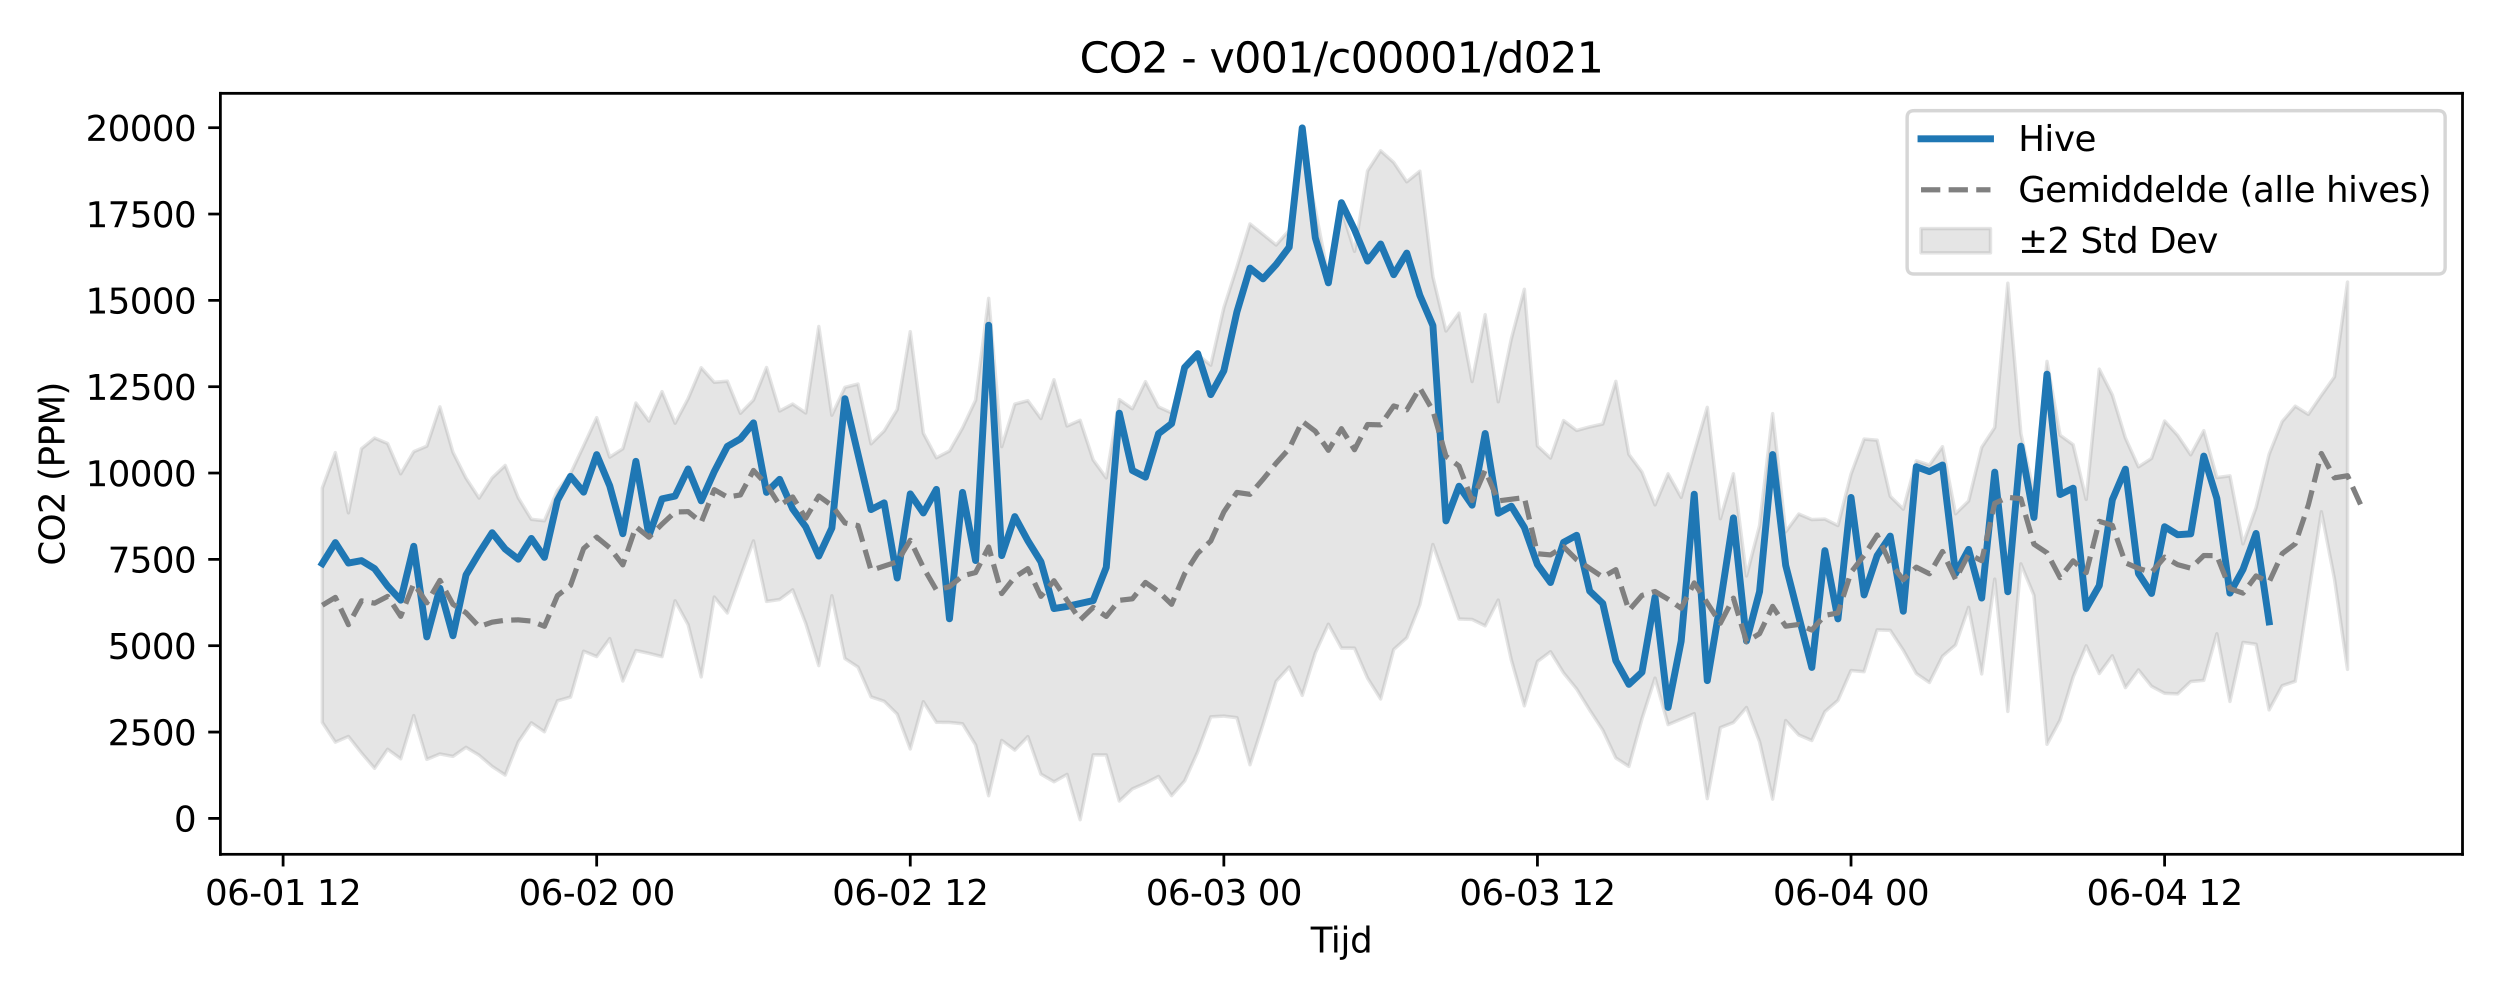 <?xml version="1.0" encoding="utf-8" standalone="no"?>
<!DOCTYPE svg PUBLIC "-//W3C//DTD SVG 1.1//EN"
  "http://www.w3.org/Graphics/SVG/1.1/DTD/svg11.dtd">
<svg xmlns:xlink="http://www.w3.org/1999/xlink" width="720pt" height="288pt" viewBox="0 0 720 288" xmlns="http://www.w3.org/2000/svg" version="1.1">
 <defs>
  <style type="text/css">*{stroke-linejoin: round; stroke-linecap: butt}</style>
 </defs>
 <g id="figure_1">
  <g id="patch_1">
   <path d="M 0 288 
L 720 288 
L 720 0 
L 0 0 
z
" style="fill: #ffffff"/>
  </g>
  <g id="axes_1">
   <g id="patch_2">
    <path d="M 63.47 246.04 
L 709.2 246.04 
L 709.2 26.88 
L 63.47 26.88 
z
" style="fill: #ffffff"/>
   </g>
   <g id="FillBetweenPolyCollection_1">
    <defs>
     <path id="m98ae5263dc" d="M 92.821 -147.439 
L 92.821 -79.943 
L 96.584 -74.261 
L 100.347 -75.898 
L 104.11 -71.142 
L 107.873 -66.724 
L 111.636 -72.209 
L 115.399 -69.462 
L 119.162 -81.914 
L 122.925 -69.297 
L 126.688 -70.855 
L 130.451 -70.158 
L 134.214 -72.765 
L 137.977 -70.497 
L 141.74 -67.267 
L 145.503 -64.779 
L 149.266 -74.324 
L 153.029 -79.817 
L 156.792 -77.242 
L 160.555 -86.168 
L 164.318 -87.24 
L 168.081 -100.443 
L 171.844 -98.91 
L 175.607 -104.083 
L 179.37 -91.863 
L 183.133 -100.65 
L 186.896 -99.838 
L 190.659 -98.889 
L 194.422 -114.967 
L 198.185 -108.079 
L 201.948 -93.051 
L 205.711 -116.048 
L 209.474 -111.452 
L 213.237 -121.946 
L 217 -132.221 
L 220.763 -114.785 
L 224.526 -115.34 
L 228.289 -118.116 
L 232.052 -108.481 
L 235.815 -96.295 
L 239.578 -116.416 
L 243.341 -98.344 
L 247.104 -95.873 
L 250.867 -87.3 
L 254.63 -86.034 
L 258.393 -82.341 
L 262.156 -72.299 
L 265.919 -85.9 
L 269.682 -79.968 
L 273.445 -79.944 
L 277.208 -79.55 
L 280.971 -73.459 
L 284.734 -58.83 
L 288.497 -74.75 
L 292.26 -71.967 
L 296.023 -75.853 
L 299.786 -65.052 
L 303.549 -62.847 
L 307.312 -64.97 
L 311.075 -51.922 
L 314.838 -70.593 
L 318.601 -70.582 
L 322.364 -57.301 
L 326.127 -60.8 
L 329.89 -62.443 
L 333.653 -64.38 
L 337.416 -58.839 
L 341.179 -63.106 
L 344.942 -71.505 
L 348.705 -81.553 
L 352.468 -81.762 
L 356.231 -81.31 
L 359.994 -67.755 
L 363.757 -79.455 
L 367.52 -91.754 
L 371.283 -95.891 
L 375.046 -87.722 
L 378.809 -99.957 
L 382.572 -108.233 
L 386.335 -101.363 
L 390.098 -101.342 
L 393.861 -92.684 
L 397.624 -86.697 
L 401.387 -100.947 
L 405.15 -104.306 
L 408.913 -113.845 
L 412.676 -131.186 
L 416.439 -120.507 
L 420.202 -109.723 
L 423.965 -109.598 
L 427.728 -107.746 
L 431.491 -115.176 
L 435.254 -97.993 
L 439.017 -84.719 
L 442.78 -97.469 
L 446.543 -100.29 
L 450.306 -94.214 
L 454.069 -89.571 
L 457.832 -83.487 
L 461.595 -77.73 
L 465.358 -69.703 
L 469.121 -67.267 
L 472.884 -80.993 
L 476.647 -92.698 
L 480.41 -79.308 
L 484.173 -80.885 
L 487.936 -82.46 
L 491.699 -57.994 
L 495.462 -78.438 
L 499.225 -79.906 
L 502.988 -84.242 
L 506.751 -74.413 
L 510.514 -57.852 
L 514.277 -80.48 
L 518.04 -76.336 
L 521.803 -74.722 
L 525.566 -83.032 
L 529.329 -86.29 
L 533.092 -94.89 
L 536.855 -94.548 
L 540.618 -106.598 
L 544.381 -106.467 
L 548.144 -100.741 
L 551.907 -94.017 
L 555.67 -91.441 
L 559.433 -98.991 
L 563.196 -102.235 
L 566.959 -113.088 
L 570.722 -93.9 
L 574.485 -121.214 
L 578.248 -83.097 
L 582.011 -125.61 
L 585.774 -116.553 
L 589.537 -73.64 
L 593.3 -80.612 
L 597.063 -93.029 
L 600.826 -101.997 
L 604.589 -94.023 
L 608.352 -99.129 
L 612.115 -89.957 
L 615.878 -95.064 
L 619.641 -90.349 
L 623.404 -88.322 
L 627.167 -88.158 
L 630.93 -91.718 
L 634.693 -92.061 
L 638.456 -105.477 
L 642.219 -85.975 
L 645.982 -102.986 
L 649.745 -102.455 
L 653.508 -83.55 
L 657.271 -90.52 
L 661.034 -91.771 
L 664.797 -116.439 
L 668.56 -140.61 
L 672.323 -121.299 
L 676.086 -95.219 
L 676.086 -206.768 
L 676.086 -206.768 
L 672.323 -179.465 
L 668.56 -174.171 
L 664.797 -168.659 
L 661.034 -171.02 
L 657.271 -166.595 
L 653.508 -157.177 
L 649.745 -141.811 
L 645.982 -131.373 
L 642.219 -150.957 
L 638.456 -150.445 
L 634.693 -163.964 
L 630.93 -157.011 
L 627.167 -162.605 
L 623.404 -166.756 
L 619.641 -155.975 
L 615.878 -153.553 
L 612.115 -161.883 
L 608.352 -174.249 
L 604.589 -181.692 
L 600.826 -144.164 
L 597.063 -159.934 
L 593.3 -162.67 
L 589.537 -183.915 
L 585.774 -146.016 
L 582.011 -163.141 
L 578.248 -206.437 
L 574.485 -164.882 
L 570.722 -159.148 
L 566.959 -143.717 
L 563.196 -140.034 
L 559.433 -159.352 
L 555.67 -154.061 
L 551.907 -155.289 
L 548.144 -141.361 
L 544.381 -145.081 
L 540.618 -161.23 
L 536.855 -161.542 
L 533.092 -151.446 
L 529.329 -136.641 
L 525.566 -138.5 
L 521.803 -138.369 
L 518.04 -139.965 
L 514.277 -134.833 
L 510.514 -168.879 
L 506.751 -136.61 
L 502.988 -122.125 
L 499.225 -151.551 
L 495.462 -138.607 
L 491.699 -170.684 
L 487.936 -157.788 
L 484.173 -144.764 
L 480.41 -151.538 
L 476.647 -142.605 
L 472.884 -152.057 
L 469.121 -157.145 
L 465.358 -178.179 
L 461.595 -165.894 
L 457.832 -165.059 
L 454.069 -164.031 
L 450.306 -166.886 
L 446.543 -156.085 
L 442.78 -159.582 
L 439.017 -204.687 
L 435.254 -190.388 
L 431.491 -172.301 
L 427.728 -197.388 
L 423.965 -178.105 
L 420.202 -197.814 
L 416.439 -192.677 
L 412.676 -208.274 
L 408.913 -238.7 
L 405.15 -235.642 
L 401.387 -241.219 
L 397.624 -244.584 
L 393.861 -238.794 
L 390.098 -215.61 
L 386.335 -227.721 
L 382.572 -208.386 
L 378.809 -227.649 
L 375.046 -245.606 
L 371.283 -221.67 
L 367.52 -217.438 
L 363.757 -220.491 
L 359.994 -223.511 
L 356.231 -211.056 
L 352.468 -199.365 
L 348.705 -182.833 
L 344.942 -185.805 
L 341.179 -182.407 
L 337.416 -169.086 
L 333.653 -170.809 
L 329.89 -178.085 
L 326.127 -170.284 
L 322.364 -172.922 
L 318.601 -150.357 
L 314.838 -155.556 
L 311.075 -166.971 
L 307.312 -165.318 
L 303.549 -178.646 
L 299.786 -167.464 
L 296.023 -172.612 
L 292.26 -171.626 
L 288.497 -159.367 
L 284.734 -202.087 
L 280.971 -172.755 
L 277.208 -164.746 
L 273.445 -158.124 
L 269.682 -156.163 
L 265.919 -163.249 
L 262.156 -192.484 
L 258.393 -170.054 
L 254.63 -163.88 
L 250.867 -160.179 
L 247.104 -177.398 
L 243.341 -176.446 
L 239.578 -168.419 
L 235.815 -193.973 
L 232.052 -169.059 
L 228.289 -171.634 
L 224.526 -169.63 
L 220.763 -182.153 
L 217 -172.813 
L 213.237 -168.974 
L 209.474 -178.228 
L 205.711 -177.9 
L 201.948 -182.087 
L 198.185 -173.212 
L 194.422 -166.12 
L 190.659 -175.225 
L 186.896 -166.739 
L 183.133 -171.931 
L 179.37 -158.77 
L 175.607 -156.348 
L 171.844 -167.714 
L 168.081 -159.605 
L 164.318 -151.603 
L 160.555 -146.786 
L 156.792 -138.024 
L 153.029 -138.442 
L 149.266 -144.632 
L 145.503 -153.957 
L 141.74 -150.373 
L 137.977 -144.553 
L 134.214 -150.299 
L 130.451 -157.76 
L 126.688 -170.825 
L 122.925 -159.513 
L 119.162 -157.93 
L 115.399 -151.538 
L 111.636 -160.269 
L 107.873 -161.853 
L 104.11 -158.771 
L 100.347 -140.289 
L 96.584 -157.642 
L 92.821 -147.439 
z
" style="stroke: #808080; stroke-opacity: 0.2"/>
    </defs>
    <g clip-path="url(#pe70918599b)">
     <use xlink:href="#m98ae5263dc" x="0" y="288" style="fill: #808080; fill-opacity: 0.2; stroke: #808080; stroke-opacity: 0.2"/>
    </g>
   </g>
   <g id="matplotlib.axis_1">
    <g id="xtick_1">
     <g id="line2d_1">
      <defs>
       <path id="m9e664df2a6" d="M 0 0 
L 0 3.5 
" style="stroke: #000000; stroke-width: 0.8"/>
      </defs>
      <g>
       <use xlink:href="#m9e664df2a6" x="81.532" y="246.04" style="stroke: #000000; stroke-width: 0.8"/>
      </g>
     </g>
     <g id="text_1">
      <!-- 06-01 12 -->
      <g transform="translate(59.052 260.638) scale(0.1 -0.1)">
       <defs>
        <path id="DejaVuSans-30" d="M 2034 4250 
Q 1547 4250 1301 3770 
Q 1056 3291 1056 2328 
Q 1056 1369 1301 889 
Q 1547 409 2034 409 
Q 2525 409 2770 889 
Q 3016 1369 3016 2328 
Q 3016 3291 2770 3770 
Q 2525 4250 2034 4250 
z
M 2034 4750 
Q 2819 4750 3233 4129 
Q 3647 3509 3647 2328 
Q 3647 1150 3233 529 
Q 2819 -91 2034 -91 
Q 1250 -91 836 529 
Q 422 1150 422 2328 
Q 422 3509 836 4129 
Q 1250 4750 2034 4750 
z
" transform="scale(0.016)"/>
        <path id="DejaVuSans-36" d="M 2113 2584 
Q 1688 2584 1439 2293 
Q 1191 2003 1191 1497 
Q 1191 994 1439 701 
Q 1688 409 2113 409 
Q 2538 409 2786 701 
Q 3034 994 3034 1497 
Q 3034 2003 2786 2293 
Q 2538 2584 2113 2584 
z
M 3366 4563 
L 3366 3988 
Q 3128 4100 2886 4159 
Q 2644 4219 2406 4219 
Q 1781 4219 1451 3797 
Q 1122 3375 1075 2522 
Q 1259 2794 1537 2939 
Q 1816 3084 2150 3084 
Q 2853 3084 3261 2657 
Q 3669 2231 3669 1497 
Q 3669 778 3244 343 
Q 2819 -91 2113 -91 
Q 1303 -91 875 529 
Q 447 1150 447 2328 
Q 447 3434 972 4092 
Q 1497 4750 2381 4750 
Q 2619 4750 2861 4703 
Q 3103 4656 3366 4563 
z
" transform="scale(0.016)"/>
        <path id="DejaVuSans-2d" d="M 313 2009 
L 1997 2009 
L 1997 1497 
L 313 1497 
L 313 2009 
z
" transform="scale(0.016)"/>
        <path id="DejaVuSans-31" d="M 794 531 
L 1825 531 
L 1825 4091 
L 703 3866 
L 703 4441 
L 1819 4666 
L 2450 4666 
L 2450 531 
L 3481 531 
L 3481 0 
L 794 0 
L 794 531 
z
" transform="scale(0.016)"/>
        <path id="DejaVuSans-20" transform="scale(0.016)"/>
        <path id="DejaVuSans-32" d="M 1228 531 
L 3431 531 
L 3431 0 
L 469 0 
L 469 531 
Q 828 903 1448 1529 
Q 2069 2156 2228 2338 
Q 2531 2678 2651 2914 
Q 2772 3150 2772 3378 
Q 2772 3750 2511 3984 
Q 2250 4219 1831 4219 
Q 1534 4219 1204 4116 
Q 875 4013 500 3803 
L 500 4441 
Q 881 4594 1212 4672 
Q 1544 4750 1819 4750 
Q 2544 4750 2975 4387 
Q 3406 4025 3406 3419 
Q 3406 3131 3298 2873 
Q 3191 2616 2906 2266 
Q 2828 2175 2409 1742 
Q 1991 1309 1228 531 
z
" transform="scale(0.016)"/>
       </defs>
       <use xlink:href="#DejaVuSans-30"/>
       <use xlink:href="#DejaVuSans-36" transform="translate(63.623 0)"/>
       <use xlink:href="#DejaVuSans-2d" transform="translate(127.246 0)"/>
       <use xlink:href="#DejaVuSans-30" transform="translate(163.33 0)"/>
       <use xlink:href="#DejaVuSans-31" transform="translate(226.953 0)"/>
       <use xlink:href="#DejaVuSans-20" transform="translate(290.576 0)"/>
       <use xlink:href="#DejaVuSans-31" transform="translate(322.363 0)"/>
       <use xlink:href="#DejaVuSans-32" transform="translate(385.986 0)"/>
      </g>
     </g>
    </g>
    <g id="xtick_2">
     <g id="line2d_2">
      <g>
       <use xlink:href="#m9e664df2a6" x="171.844" y="246.04" style="stroke: #000000; stroke-width: 0.8"/>
      </g>
     </g>
     <g id="text_2">
      <!-- 06-02 00 -->
      <g transform="translate(149.364 260.638) scale(0.1 -0.1)">
       <use xlink:href="#DejaVuSans-30"/>
       <use xlink:href="#DejaVuSans-36" transform="translate(63.623 0)"/>
       <use xlink:href="#DejaVuSans-2d" transform="translate(127.246 0)"/>
       <use xlink:href="#DejaVuSans-30" transform="translate(163.33 0)"/>
       <use xlink:href="#DejaVuSans-32" transform="translate(226.953 0)"/>
       <use xlink:href="#DejaVuSans-20" transform="translate(290.576 0)"/>
       <use xlink:href="#DejaVuSans-30" transform="translate(322.363 0)"/>
       <use xlink:href="#DejaVuSans-30" transform="translate(385.986 0)"/>
      </g>
     </g>
    </g>
    <g id="xtick_3">
     <g id="line2d_3">
      <g>
       <use xlink:href="#m9e664df2a6" x="262.156" y="246.04" style="stroke: #000000; stroke-width: 0.8"/>
      </g>
     </g>
     <g id="text_3">
      <!-- 06-02 12 -->
      <g transform="translate(239.676 260.638) scale(0.1 -0.1)">
       <use xlink:href="#DejaVuSans-30"/>
       <use xlink:href="#DejaVuSans-36" transform="translate(63.623 0)"/>
       <use xlink:href="#DejaVuSans-2d" transform="translate(127.246 0)"/>
       <use xlink:href="#DejaVuSans-30" transform="translate(163.33 0)"/>
       <use xlink:href="#DejaVuSans-32" transform="translate(226.953 0)"/>
       <use xlink:href="#DejaVuSans-20" transform="translate(290.576 0)"/>
       <use xlink:href="#DejaVuSans-31" transform="translate(322.363 0)"/>
       <use xlink:href="#DejaVuSans-32" transform="translate(385.986 0)"/>
      </g>
     </g>
    </g>
    <g id="xtick_4">
     <g id="line2d_4">
      <g>
       <use xlink:href="#m9e664df2a6" x="352.468" y="246.04" style="stroke: #000000; stroke-width: 0.8"/>
      </g>
     </g>
     <g id="text_4">
      <!-- 06-03 00 -->
      <g transform="translate(329.988 260.638) scale(0.1 -0.1)">
       <defs>
        <path id="DejaVuSans-33" d="M 2597 2516 
Q 3050 2419 3304 2112 
Q 3559 1806 3559 1356 
Q 3559 666 3084 287 
Q 2609 -91 1734 -91 
Q 1441 -91 1130 -33 
Q 819 25 488 141 
L 488 750 
Q 750 597 1062 519 
Q 1375 441 1716 441 
Q 2309 441 2620 675 
Q 2931 909 2931 1356 
Q 2931 1769 2642 2001 
Q 2353 2234 1838 2234 
L 1294 2234 
L 1294 2753 
L 1863 2753 
Q 2328 2753 2575 2939 
Q 2822 3125 2822 3475 
Q 2822 3834 2567 4026 
Q 2313 4219 1838 4219 
Q 1578 4219 1281 4162 
Q 984 4106 628 3988 
L 628 4550 
Q 988 4650 1302 4700 
Q 1616 4750 1894 4750 
Q 2613 4750 3031 4423 
Q 3450 4097 3450 3541 
Q 3450 3153 3228 2886 
Q 3006 2619 2597 2516 
z
" transform="scale(0.016)"/>
       </defs>
       <use xlink:href="#DejaVuSans-30"/>
       <use xlink:href="#DejaVuSans-36" transform="translate(63.623 0)"/>
       <use xlink:href="#DejaVuSans-2d" transform="translate(127.246 0)"/>
       <use xlink:href="#DejaVuSans-30" transform="translate(163.33 0)"/>
       <use xlink:href="#DejaVuSans-33" transform="translate(226.953 0)"/>
       <use xlink:href="#DejaVuSans-20" transform="translate(290.576 0)"/>
       <use xlink:href="#DejaVuSans-30" transform="translate(322.363 0)"/>
       <use xlink:href="#DejaVuSans-30" transform="translate(385.986 0)"/>
      </g>
     </g>
    </g>
    <g id="xtick_5">
     <g id="line2d_5">
      <g>
       <use xlink:href="#m9e664df2a6" x="442.78" y="246.04" style="stroke: #000000; stroke-width: 0.8"/>
      </g>
     </g>
     <g id="text_5">
      <!-- 06-03 12 -->
      <g transform="translate(420.299 260.638) scale(0.1 -0.1)">
       <use xlink:href="#DejaVuSans-30"/>
       <use xlink:href="#DejaVuSans-36" transform="translate(63.623 0)"/>
       <use xlink:href="#DejaVuSans-2d" transform="translate(127.246 0)"/>
       <use xlink:href="#DejaVuSans-30" transform="translate(163.33 0)"/>
       <use xlink:href="#DejaVuSans-33" transform="translate(226.953 0)"/>
       <use xlink:href="#DejaVuSans-20" transform="translate(290.576 0)"/>
       <use xlink:href="#DejaVuSans-31" transform="translate(322.363 0)"/>
       <use xlink:href="#DejaVuSans-32" transform="translate(385.986 0)"/>
      </g>
     </g>
    </g>
    <g id="xtick_6">
     <g id="line2d_6">
      <g>
       <use xlink:href="#m9e664df2a6" x="533.092" y="246.04" style="stroke: #000000; stroke-width: 0.8"/>
      </g>
     </g>
     <g id="text_6">
      <!-- 06-04 00 -->
      <g transform="translate(510.611 260.638) scale(0.1 -0.1)">
       <defs>
        <path id="DejaVuSans-34" d="M 2419 4116 
L 825 1625 
L 2419 1625 
L 2419 4116 
z
M 2253 4666 
L 3047 4666 
L 3047 1625 
L 3713 1625 
L 3713 1100 
L 3047 1100 
L 3047 0 
L 2419 0 
L 2419 1100 
L 313 1100 
L 313 1709 
L 2253 4666 
z
" transform="scale(0.016)"/>
       </defs>
       <use xlink:href="#DejaVuSans-30"/>
       <use xlink:href="#DejaVuSans-36" transform="translate(63.623 0)"/>
       <use xlink:href="#DejaVuSans-2d" transform="translate(127.246 0)"/>
       <use xlink:href="#DejaVuSans-30" transform="translate(163.33 0)"/>
       <use xlink:href="#DejaVuSans-34" transform="translate(226.953 0)"/>
       <use xlink:href="#DejaVuSans-20" transform="translate(290.576 0)"/>
       <use xlink:href="#DejaVuSans-30" transform="translate(322.363 0)"/>
       <use xlink:href="#DejaVuSans-30" transform="translate(385.986 0)"/>
      </g>
     </g>
    </g>
    <g id="xtick_7">
     <g id="line2d_7">
      <g>
       <use xlink:href="#m9e664df2a6" x="623.404" y="246.04" style="stroke: #000000; stroke-width: 0.8"/>
      </g>
     </g>
     <g id="text_7">
      <!-- 06-04 12 -->
      <g transform="translate(600.923 260.638) scale(0.1 -0.1)">
       <use xlink:href="#DejaVuSans-30"/>
       <use xlink:href="#DejaVuSans-36" transform="translate(63.623 0)"/>
       <use xlink:href="#DejaVuSans-2d" transform="translate(127.246 0)"/>
       <use xlink:href="#DejaVuSans-30" transform="translate(163.33 0)"/>
       <use xlink:href="#DejaVuSans-34" transform="translate(226.953 0)"/>
       <use xlink:href="#DejaVuSans-20" transform="translate(290.576 0)"/>
       <use xlink:href="#DejaVuSans-31" transform="translate(322.363 0)"/>
       <use xlink:href="#DejaVuSans-32" transform="translate(385.986 0)"/>
      </g>
     </g>
    </g>
    <g id="text_8">
     <!-- Tijd -->
     <g transform="translate(377.485 274.317) scale(0.1 -0.1)">
      <defs>
       <path id="DejaVuSans-54" d="M -19 4666 
L 3928 4666 
L 3928 4134 
L 2272 4134 
L 2272 0 
L 1638 0 
L 1638 4134 
L -19 4134 
L -19 4666 
z
" transform="scale(0.016)"/>
       <path id="DejaVuSans-69" d="M 603 3500 
L 1178 3500 
L 1178 0 
L 603 0 
L 603 3500 
z
M 603 4863 
L 1178 4863 
L 1178 4134 
L 603 4134 
L 603 4863 
z
" transform="scale(0.016)"/>
       <path id="DejaVuSans-6a" d="M 603 3500 
L 1178 3500 
L 1178 -63 
Q 1178 -731 923 -1031 
Q 669 -1331 103 -1331 
L -116 -1331 
L -116 -844 
L 38 -844 
Q 366 -844 484 -692 
Q 603 -541 603 -63 
L 603 3500 
z
M 603 4863 
L 1178 4863 
L 1178 4134 
L 603 4134 
L 603 4863 
z
" transform="scale(0.016)"/>
       <path id="DejaVuSans-64" d="M 2906 2969 
L 2906 4863 
L 3481 4863 
L 3481 0 
L 2906 0 
L 2906 525 
Q 2725 213 2448 61 
Q 2172 -91 1784 -91 
Q 1150 -91 751 415 
Q 353 922 353 1747 
Q 353 2572 751 3078 
Q 1150 3584 1784 3584 
Q 2172 3584 2448 3432 
Q 2725 3281 2906 2969 
z
M 947 1747 
Q 947 1113 1208 752 
Q 1469 391 1925 391 
Q 2381 391 2643 752 
Q 2906 1113 2906 1747 
Q 2906 2381 2643 2742 
Q 2381 3103 1925 3103 
Q 1469 3103 1208 2742 
Q 947 2381 947 1747 
z
" transform="scale(0.016)"/>
      </defs>
      <use xlink:href="#DejaVuSans-54"/>
      <use xlink:href="#DejaVuSans-69" transform="translate(57.959 0)"/>
      <use xlink:href="#DejaVuSans-6a" transform="translate(85.742 0)"/>
      <use xlink:href="#DejaVuSans-64" transform="translate(113.525 0)"/>
     </g>
    </g>
   </g>
   <g id="matplotlib.axis_2">
    <g id="ytick_1">
     <g id="line2d_8">
      <defs>
       <path id="mc0dfed6aa2" d="M 0 0 
L -3.5 0 
" style="stroke: #000000; stroke-width: 0.8"/>
      </defs>
      <g>
       <use xlink:href="#mc0dfed6aa2" x="63.47" y="235.693" style="stroke: #000000; stroke-width: 0.8"/>
      </g>
     </g>
     <g id="text_9">
      <!-- 0 -->
      <g transform="translate(50.108 239.492) scale(0.1 -0.1)">
       <use xlink:href="#DejaVuSans-30"/>
      </g>
     </g>
    </g>
    <g id="ytick_2">
     <g id="line2d_9">
      <g>
       <use xlink:href="#mc0dfed6aa2" x="63.47" y="210.828" style="stroke: #000000; stroke-width: 0.8"/>
      </g>
     </g>
     <g id="text_10">
      <!-- 2500 -->
      <g transform="translate(31.02 214.627) scale(0.1 -0.1)">
       <defs>
        <path id="DejaVuSans-35" d="M 691 4666 
L 3169 4666 
L 3169 4134 
L 1269 4134 
L 1269 2991 
Q 1406 3038 1543 3061 
Q 1681 3084 1819 3084 
Q 2600 3084 3056 2656 
Q 3513 2228 3513 1497 
Q 3513 744 3044 326 
Q 2575 -91 1722 -91 
Q 1428 -91 1123 -41 
Q 819 9 494 109 
L 494 744 
Q 775 591 1075 516 
Q 1375 441 1709 441 
Q 2250 441 2565 725 
Q 2881 1009 2881 1497 
Q 2881 1984 2565 2268 
Q 2250 2553 1709 2553 
Q 1456 2553 1204 2497 
Q 953 2441 691 2322 
L 691 4666 
z
" transform="scale(0.016)"/>
       </defs>
       <use xlink:href="#DejaVuSans-32"/>
       <use xlink:href="#DejaVuSans-35" transform="translate(63.623 0)"/>
       <use xlink:href="#DejaVuSans-30" transform="translate(127.246 0)"/>
       <use xlink:href="#DejaVuSans-30" transform="translate(190.869 0)"/>
      </g>
     </g>
    </g>
    <g id="ytick_3">
     <g id="line2d_10">
      <g>
       <use xlink:href="#mc0dfed6aa2" x="63.47" y="185.963" style="stroke: #000000; stroke-width: 0.8"/>
      </g>
     </g>
     <g id="text_11">
      <!-- 5000 -->
      <g transform="translate(31.02 189.763) scale(0.1 -0.1)">
       <use xlink:href="#DejaVuSans-35"/>
       <use xlink:href="#DejaVuSans-30" transform="translate(63.623 0)"/>
       <use xlink:href="#DejaVuSans-30" transform="translate(127.246 0)"/>
       <use xlink:href="#DejaVuSans-30" transform="translate(190.869 0)"/>
      </g>
     </g>
    </g>
    <g id="ytick_4">
     <g id="line2d_11">
      <g>
       <use xlink:href="#mc0dfed6aa2" x="63.47" y="161.099" style="stroke: #000000; stroke-width: 0.8"/>
      </g>
     </g>
     <g id="text_12">
      <!-- 7500 -->
      <g transform="translate(31.02 164.898) scale(0.1 -0.1)">
       <defs>
        <path id="DejaVuSans-37" d="M 525 4666 
L 3525 4666 
L 3525 4397 
L 1831 0 
L 1172 0 
L 2766 4134 
L 525 4134 
L 525 4666 
z
" transform="scale(0.016)"/>
       </defs>
       <use xlink:href="#DejaVuSans-37"/>
       <use xlink:href="#DejaVuSans-35" transform="translate(63.623 0)"/>
       <use xlink:href="#DejaVuSans-30" transform="translate(127.246 0)"/>
       <use xlink:href="#DejaVuSans-30" transform="translate(190.869 0)"/>
      </g>
     </g>
    </g>
    <g id="ytick_5">
     <g id="line2d_12">
      <g>
       <use xlink:href="#mc0dfed6aa2" x="63.47" y="136.234" style="stroke: #000000; stroke-width: 0.8"/>
      </g>
     </g>
     <g id="text_13">
      <!-- 10000 -->
      <g transform="translate(24.657 140.033) scale(0.1 -0.1)">
       <use xlink:href="#DejaVuSans-31"/>
       <use xlink:href="#DejaVuSans-30" transform="translate(63.623 0)"/>
       <use xlink:href="#DejaVuSans-30" transform="translate(127.246 0)"/>
       <use xlink:href="#DejaVuSans-30" transform="translate(190.869 0)"/>
       <use xlink:href="#DejaVuSans-30" transform="translate(254.492 0)"/>
      </g>
     </g>
    </g>
    <g id="ytick_6">
     <g id="line2d_13">
      <g>
       <use xlink:href="#mc0dfed6aa2" x="63.47" y="111.369" style="stroke: #000000; stroke-width: 0.8"/>
      </g>
     </g>
     <g id="text_14">
      <!-- 12500 -->
      <g transform="translate(24.657 115.169) scale(0.1 -0.1)">
       <use xlink:href="#DejaVuSans-31"/>
       <use xlink:href="#DejaVuSans-32" transform="translate(63.623 0)"/>
       <use xlink:href="#DejaVuSans-35" transform="translate(127.246 0)"/>
       <use xlink:href="#DejaVuSans-30" transform="translate(190.869 0)"/>
       <use xlink:href="#DejaVuSans-30" transform="translate(254.492 0)"/>
      </g>
     </g>
    </g>
    <g id="ytick_7">
     <g id="line2d_14">
      <g>
       <use xlink:href="#mc0dfed6aa2" x="63.47" y="86.505" style="stroke: #000000; stroke-width: 0.8"/>
      </g>
     </g>
     <g id="text_15">
      <!-- 15000 -->
      <g transform="translate(24.657 90.304) scale(0.1 -0.1)">
       <use xlink:href="#DejaVuSans-31"/>
       <use xlink:href="#DejaVuSans-35" transform="translate(63.623 0)"/>
       <use xlink:href="#DejaVuSans-30" transform="translate(127.246 0)"/>
       <use xlink:href="#DejaVuSans-30" transform="translate(190.869 0)"/>
       <use xlink:href="#DejaVuSans-30" transform="translate(254.492 0)"/>
      </g>
     </g>
    </g>
    <g id="ytick_8">
     <g id="line2d_15">
      <g>
       <use xlink:href="#mc0dfed6aa2" x="63.47" y="61.64" style="stroke: #000000; stroke-width: 0.8"/>
      </g>
     </g>
     <g id="text_16">
      <!-- 17500 -->
      <g transform="translate(24.657 65.439) scale(0.1 -0.1)">
       <use xlink:href="#DejaVuSans-31"/>
       <use xlink:href="#DejaVuSans-37" transform="translate(63.623 0)"/>
       <use xlink:href="#DejaVuSans-35" transform="translate(127.246 0)"/>
       <use xlink:href="#DejaVuSans-30" transform="translate(190.869 0)"/>
       <use xlink:href="#DejaVuSans-30" transform="translate(254.492 0)"/>
      </g>
     </g>
    </g>
    <g id="ytick_9">
     <g id="line2d_16">
      <g>
       <use xlink:href="#mc0dfed6aa2" x="63.47" y="36.776" style="stroke: #000000; stroke-width: 0.8"/>
      </g>
     </g>
     <g id="text_17">
      <!-- 20000 -->
      <g transform="translate(24.657 40.575) scale(0.1 -0.1)">
       <use xlink:href="#DejaVuSans-32"/>
       <use xlink:href="#DejaVuSans-30" transform="translate(63.623 0)"/>
       <use xlink:href="#DejaVuSans-30" transform="translate(127.246 0)"/>
       <use xlink:href="#DejaVuSans-30" transform="translate(190.869 0)"/>
       <use xlink:href="#DejaVuSans-30" transform="translate(254.492 0)"/>
      </g>
     </g>
    </g>
    <g id="text_18">
     <!-- CO2 (PPM) -->
     <g transform="translate(18.578 162.903) rotate(-90) scale(0.1 -0.1)">
      <defs>
       <path id="DejaVuSans-43" d="M 4122 4306 
L 4122 3641 
Q 3803 3938 3442 4084 
Q 3081 4231 2675 4231 
Q 1875 4231 1450 3742 
Q 1025 3253 1025 2328 
Q 1025 1406 1450 917 
Q 1875 428 2675 428 
Q 3081 428 3442 575 
Q 3803 722 4122 1019 
L 4122 359 
Q 3791 134 3420 21 
Q 3050 -91 2638 -91 
Q 1578 -91 968 557 
Q 359 1206 359 2328 
Q 359 3453 968 4101 
Q 1578 4750 2638 4750 
Q 3056 4750 3426 4639 
Q 3797 4528 4122 4306 
z
" transform="scale(0.016)"/>
       <path id="DejaVuSans-4f" d="M 2522 4238 
Q 1834 4238 1429 3725 
Q 1025 3213 1025 2328 
Q 1025 1447 1429 934 
Q 1834 422 2522 422 
Q 3209 422 3611 934 
Q 4013 1447 4013 2328 
Q 4013 3213 3611 3725 
Q 3209 4238 2522 4238 
z
M 2522 4750 
Q 3503 4750 4090 4092 
Q 4678 3434 4678 2328 
Q 4678 1225 4090 567 
Q 3503 -91 2522 -91 
Q 1538 -91 948 565 
Q 359 1222 359 2328 
Q 359 3434 948 4092 
Q 1538 4750 2522 4750 
z
" transform="scale(0.016)"/>
       <path id="DejaVuSans-28" d="M 1984 4856 
Q 1566 4138 1362 3434 
Q 1159 2731 1159 2009 
Q 1159 1288 1364 580 
Q 1569 -128 1984 -844 
L 1484 -844 
Q 1016 -109 783 600 
Q 550 1309 550 2009 
Q 550 2706 781 3412 
Q 1013 4119 1484 4856 
L 1984 4856 
z
" transform="scale(0.016)"/>
       <path id="DejaVuSans-50" d="M 1259 4147 
L 1259 2394 
L 2053 2394 
Q 2494 2394 2734 2622 
Q 2975 2850 2975 3272 
Q 2975 3691 2734 3919 
Q 2494 4147 2053 4147 
L 1259 4147 
z
M 628 4666 
L 2053 4666 
Q 2838 4666 3239 4311 
Q 3641 3956 3641 3272 
Q 3641 2581 3239 2228 
Q 2838 1875 2053 1875 
L 1259 1875 
L 1259 0 
L 628 0 
L 628 4666 
z
" transform="scale(0.016)"/>
       <path id="DejaVuSans-4d" d="M 628 4666 
L 1569 4666 
L 2759 1491 
L 3956 4666 
L 4897 4666 
L 4897 0 
L 4281 0 
L 4281 4097 
L 3078 897 
L 2444 897 
L 1241 4097 
L 1241 0 
L 628 0 
L 628 4666 
z
" transform="scale(0.016)"/>
       <path id="DejaVuSans-29" d="M 513 4856 
L 1013 4856 
Q 1481 4119 1714 3412 
Q 1947 2706 1947 2009 
Q 1947 1309 1714 600 
Q 1481 -109 1013 -844 
L 513 -844 
Q 928 -128 1133 580 
Q 1338 1288 1338 2009 
Q 1338 2731 1133 3434 
Q 928 4138 513 4856 
z
" transform="scale(0.016)"/>
      </defs>
      <use xlink:href="#DejaVuSans-43"/>
      <use xlink:href="#DejaVuSans-4f" transform="translate(69.824 0)"/>
      <use xlink:href="#DejaVuSans-32" transform="translate(148.535 0)"/>
      <use xlink:href="#DejaVuSans-20" transform="translate(212.158 0)"/>
      <use xlink:href="#DejaVuSans-28" transform="translate(243.945 0)"/>
      <use xlink:href="#DejaVuSans-50" transform="translate(282.959 0)"/>
      <use xlink:href="#DejaVuSans-50" transform="translate(343.262 0)"/>
      <use xlink:href="#DejaVuSans-4d" transform="translate(403.564 0)"/>
      <use xlink:href="#DejaVuSans-29" transform="translate(489.844 0)"/>
     </g>
    </g>
   </g>
   <g id="line2d_17">
    <path d="M 92.821 162.315 
L 96.584 156.275 
L 100.347 162.16 
L 104.11 161.46 
L 107.873 163.761 
L 111.636 168.787 
L 115.399 172.845 
L 119.162 157.336 
L 122.925 183.427 
L 126.688 169.42 
L 130.451 183.089 
L 134.214 165.588 
L 137.977 159.292 
L 141.74 153.43 
L 145.503 158.135 
L 149.266 161.046 
L 153.029 155.075 
L 156.792 160.515 
L 160.555 144.085 
L 164.318 137.199 
L 168.081 141.741 
L 171.844 130.936 
L 175.607 139.934 
L 179.37 153.709 
L 183.133 132.866 
L 186.896 154.259 
L 190.659 143.674 
L 194.422 142.868 
L 198.185 135.067 
L 201.948 144.237 
L 205.711 135.81 
L 209.474 128.563 
L 213.237 126.388 
L 217 121.789 
L 220.763 141.804 
L 224.526 138.054 
L 228.289 146.561 
L 232.052 151.736 
L 235.815 160.144 
L 239.578 152.065 
L 243.341 114.836 
L 250.867 146.757 
L 254.63 144.827 
L 258.393 166.466 
L 262.156 142.245 
L 265.919 147.725 
L 269.682 140.952 
L 273.445 178.206 
L 277.208 141.814 
L 280.971 161.43 
L 284.734 93.676 
L 288.497 160.005 
L 292.26 148.789 
L 296.023 155.725 
L 299.786 161.805 
L 303.549 175.265 
L 307.312 174.648 
L 314.838 172.974 
L 318.601 163.409 
L 322.364 119.001 
L 326.127 135.495 
L 329.89 137.418 
L 333.653 124.883 
L 337.416 122.002 
L 341.179 105.823 
L 344.942 101.851 
L 348.705 113.644 
L 352.468 106.774 
L 356.231 89.82 
L 359.994 77.222 
L 363.757 80.302 
L 367.52 76.181 
L 371.283 71.185 
L 375.046 36.842 
L 378.809 68.483 
L 382.572 81.456 
L 386.335 58.378 
L 390.098 66.151 
L 393.861 75.186 
L 397.624 70.28 
L 401.387 79.105 
L 405.15 72.899 
L 408.913 85.046 
L 412.676 93.76 
L 416.439 150.009 
L 420.202 140.037 
L 423.965 145.487 
L 427.728 124.856 
L 431.491 147.828 
L 435.254 145.785 
L 439.017 151.915 
L 442.78 162.591 
L 446.543 167.762 
L 450.306 156.2 
L 454.069 154.166 
L 457.832 170.219 
L 461.595 173.8 
L 465.358 190.28 
L 469.121 197.083 
L 472.884 193.597 
L 476.647 171.973 
L 480.41 203.737 
L 484.173 184.66 
L 487.936 142.341 
L 491.699 196.019 
L 495.462 173.7 
L 499.225 149.164 
L 502.988 184.584 
L 506.751 170.391 
L 510.514 130.913 
L 514.277 162.816 
L 521.803 192.219 
L 525.566 158.589 
L 529.329 178.235 
L 533.092 143.276 
L 536.855 171.336 
L 540.618 160.028 
L 544.381 154.402 
L 548.144 176.037 
L 551.907 134.399 
L 555.67 135.82 
L 559.433 133.93 
L 563.196 165.177 
L 566.959 158.234 
L 570.722 172.235 
L 574.485 135.985 
L 578.248 170.421 
L 582.011 128.509 
L 585.774 149.031 
L 589.537 107.769 
L 593.3 142.42 
L 597.063 140.604 
L 600.826 175.242 
L 604.589 168.638 
L 608.352 143.929 
L 612.115 135.123 
L 615.878 165.162 
L 619.641 170.912 
L 623.404 151.7 
L 627.167 154.001 
L 630.93 153.749 
L 634.693 131.361 
L 638.456 143.544 
L 642.219 170.809 
L 645.982 163.99 
L 649.745 153.644 
L 653.508 179.086 
L 653.508 179.086 
" clip-path="url(#pe70918599b)" style="fill: none; stroke: #1f77b4; stroke-width: 2; stroke-linecap: square"/>
   </g>
   <g id="line2d_18">
    <path d="M 92.821 174.309 
L 96.584 172.048 
L 100.347 179.906 
L 104.11 173.043 
L 107.873 173.712 
L 111.636 171.761 
L 115.399 177.5 
L 119.162 168.078 
L 122.925 173.595 
L 126.688 167.16 
L 130.451 174.041 
L 134.214 176.468 
L 137.977 180.475 
L 141.74 179.18 
L 145.503 178.632 
L 149.266 178.522 
L 153.029 178.871 
L 156.792 180.367 
L 160.555 171.523 
L 164.318 168.578 
L 168.081 157.976 
L 171.844 154.688 
L 175.607 157.785 
L 179.37 162.683 
L 183.133 151.71 
L 186.896 154.712 
L 190.659 150.943 
L 194.422 147.457 
L 198.185 147.355 
L 201.948 150.431 
L 205.711 141.026 
L 209.474 143.16 
L 213.237 142.54 
L 217 135.483 
L 220.763 139.531 
L 224.526 145.515 
L 228.289 143.125 
L 232.052 149.23 
L 235.815 142.866 
L 239.578 145.582 
L 243.341 150.605 
L 247.104 151.365 
L 250.867 164.26 
L 258.393 161.803 
L 262.156 155.608 
L 265.919 163.426 
L 269.682 169.934 
L 273.445 168.966 
L 277.208 165.852 
L 280.971 164.893 
L 284.734 157.542 
L 288.497 170.941 
L 292.26 166.204 
L 296.023 163.768 
L 299.786 171.742 
L 303.549 167.254 
L 311.075 178.554 
L 314.838 174.926 
L 318.601 177.53 
L 322.364 172.888 
L 326.127 172.458 
L 329.89 167.736 
L 333.653 170.406 
L 337.416 174.037 
L 341.179 165.244 
L 344.942 159.345 
L 348.705 155.807 
L 352.468 147.436 
L 356.231 141.817 
L 359.994 142.367 
L 363.757 138.027 
L 367.52 133.404 
L 371.283 129.219 
L 375.046 121.336 
L 378.809 124.197 
L 382.572 129.69 
L 386.335 123.458 
L 390.098 129.524 
L 393.861 122.261 
L 397.624 122.36 
L 401.387 116.917 
L 405.15 118.026 
L 408.913 111.727 
L 412.676 118.27 
L 416.439 131.408 
L 420.202 134.231 
L 423.965 144.149 
L 427.728 135.433 
L 431.491 144.262 
L 439.017 143.297 
L 442.78 159.474 
L 446.543 159.812 
L 450.306 157.45 
L 454.069 161.199 
L 461.595 166.188 
L 465.358 164.059 
L 469.121 175.794 
L 472.884 171.475 
L 476.647 170.348 
L 480.41 172.577 
L 484.173 175.175 
L 487.936 167.876 
L 495.462 179.478 
L 499.225 172.271 
L 502.988 184.817 
L 506.751 182.488 
L 510.514 174.634 
L 514.277 180.343 
L 518.04 179.849 
L 521.803 181.455 
L 525.566 177.234 
L 529.329 176.534 
L 533.092 164.832 
L 536.855 159.955 
L 540.618 154.086 
L 544.381 162.226 
L 548.144 166.949 
L 551.907 163.347 
L 555.67 165.249 
L 559.433 158.829 
L 563.196 166.866 
L 566.959 159.597 
L 570.722 161.476 
L 574.485 144.952 
L 578.248 143.233 
L 582.011 143.625 
L 585.774 156.715 
L 589.537 159.223 
L 593.3 166.359 
L 597.063 161.518 
L 600.826 164.919 
L 604.589 150.142 
L 608.352 151.311 
L 612.115 162.08 
L 615.878 163.692 
L 619.641 164.838 
L 623.404 160.461 
L 627.167 162.618 
L 630.93 163.635 
L 634.693 159.988 
L 638.456 160.039 
L 642.219 169.534 
L 645.982 170.82 
L 649.745 165.867 
L 653.508 167.636 
L 657.271 159.442 
L 661.034 156.604 
L 664.797 145.451 
L 668.56 130.61 
L 672.323 137.618 
L 676.086 137.007 
L 679.849 145.318 
L 679.849 145.318 
" clip-path="url(#pe70918599b)" style="fill: none; stroke-dasharray: 5.55,2.4; stroke-dashoffset: 0; stroke: #808080; stroke-width: 1.5"/>
   </g>
   <g id="patch_3">
    <path d="M 63.47 246.04 
L 63.47 26.88 
" style="fill: none; stroke: #000000; stroke-width: 0.8; stroke-linejoin: miter; stroke-linecap: square"/>
   </g>
   <g id="patch_4">
    <path d="M 709.2 246.04 
L 709.2 26.88 
" style="fill: none; stroke: #000000; stroke-width: 0.8; stroke-linejoin: miter; stroke-linecap: square"/>
   </g>
   <g id="patch_5">
    <path d="M 63.47 246.04 
L 709.2 246.04 
" style="fill: none; stroke: #000000; stroke-width: 0.8; stroke-linejoin: miter; stroke-linecap: square"/>
   </g>
   <g id="patch_6">
    <path d="M 63.47 26.88 
L 709.2 26.88 
" style="fill: none; stroke: #000000; stroke-width: 0.8; stroke-linejoin: miter; stroke-linecap: square"/>
   </g>
   <g id="text_19">
    <!-- CO2 - v001/c00001/d021 -->
    <g transform="translate(310.932 20.88) scale(0.12 -0.12)">
     <defs>
      <path id="DejaVuSans-76" d="M 191 3500 
L 800 3500 
L 1894 563 
L 2988 3500 
L 3597 3500 
L 2284 0 
L 1503 0 
L 191 3500 
z
" transform="scale(0.016)"/>
      <path id="DejaVuSans-2f" d="M 1625 4666 
L 2156 4666 
L 531 -594 
L 0 -594 
L 1625 4666 
z
" transform="scale(0.016)"/>
      <path id="DejaVuSans-63" d="M 3122 3366 
L 3122 2828 
Q 2878 2963 2633 3030 
Q 2388 3097 2138 3097 
Q 1578 3097 1268 2742 
Q 959 2388 959 1747 
Q 959 1106 1268 751 
Q 1578 397 2138 397 
Q 2388 397 2633 464 
Q 2878 531 3122 666 
L 3122 134 
Q 2881 22 2623 -34 
Q 2366 -91 2075 -91 
Q 1284 -91 818 406 
Q 353 903 353 1747 
Q 353 2603 823 3093 
Q 1294 3584 2113 3584 
Q 2378 3584 2631 3529 
Q 2884 3475 3122 3366 
z
" transform="scale(0.016)"/>
     </defs>
     <use xlink:href="#DejaVuSans-43"/>
     <use xlink:href="#DejaVuSans-4f" transform="translate(69.824 0)"/>
     <use xlink:href="#DejaVuSans-32" transform="translate(148.535 0)"/>
     <use xlink:href="#DejaVuSans-20" transform="translate(212.158 0)"/>
     <use xlink:href="#DejaVuSans-2d" transform="translate(243.945 0)"/>
     <use xlink:href="#DejaVuSans-20" transform="translate(280.029 0)"/>
     <use xlink:href="#DejaVuSans-76" transform="translate(311.816 0)"/>
     <use xlink:href="#DejaVuSans-30" transform="translate(370.996 0)"/>
     <use xlink:href="#DejaVuSans-30" transform="translate(434.619 0)"/>
     <use xlink:href="#DejaVuSans-31" transform="translate(498.242 0)"/>
     <use xlink:href="#DejaVuSans-2f" transform="translate(561.865 0)"/>
     <use xlink:href="#DejaVuSans-63" transform="translate(595.557 0)"/>
     <use xlink:href="#DejaVuSans-30" transform="translate(650.537 0)"/>
     <use xlink:href="#DejaVuSans-30" transform="translate(714.16 0)"/>
     <use xlink:href="#DejaVuSans-30" transform="translate(777.783 0)"/>
     <use xlink:href="#DejaVuSans-30" transform="translate(841.406 0)"/>
     <use xlink:href="#DejaVuSans-31" transform="translate(905.029 0)"/>
     <use xlink:href="#DejaVuSans-2f" transform="translate(968.652 0)"/>
     <use xlink:href="#DejaVuSans-64" transform="translate(1002.344 0)"/>
     <use xlink:href="#DejaVuSans-30" transform="translate(1065.82 0)"/>
     <use xlink:href="#DejaVuSans-32" transform="translate(1129.443 0)"/>
     <use xlink:href="#DejaVuSans-31" transform="translate(1193.066 0)"/>
    </g>
   </g>
   <g id="legend_1">
    <g id="patch_7">
     <path d="M 551.256 78.914 
L 702.2 78.914 
Q 704.2 78.914 704.2 76.914 
L 704.2 33.88 
Q 704.2 31.88 702.2 31.88 
L 551.256 31.88 
Q 549.256 31.88 549.256 33.88 
L 549.256 76.914 
Q 549.256 78.914 551.256 78.914 
z
" style="fill: #ffffff; opacity: 0.8; stroke: #cccccc; stroke-linejoin: miter"/>
    </g>
    <g id="line2d_19">
     <path d="M 553.256 39.978 
L 563.256 39.978 
L 573.256 39.978 
" style="fill: none; stroke: #1f77b4; stroke-width: 2; stroke-linecap: square"/>
    </g>
    <g id="text_20">
     <!-- Hive -->
     <g transform="translate(581.256 43.478) scale(0.1 -0.1)">
      <defs>
       <path id="DejaVuSans-48" d="M 628 4666 
L 1259 4666 
L 1259 2753 
L 3553 2753 
L 3553 4666 
L 4184 4666 
L 4184 0 
L 3553 0 
L 3553 2222 
L 1259 2222 
L 1259 0 
L 628 0 
L 628 4666 
z
" transform="scale(0.016)"/>
       <path id="DejaVuSans-65" d="M 3597 1894 
L 3597 1613 
L 953 1613 
Q 991 1019 1311 708 
Q 1631 397 2203 397 
Q 2534 397 2845 478 
Q 3156 559 3463 722 
L 3463 178 
Q 3153 47 2828 -22 
Q 2503 -91 2169 -91 
Q 1331 -91 842 396 
Q 353 884 353 1716 
Q 353 2575 817 3079 
Q 1281 3584 2069 3584 
Q 2775 3584 3186 3129 
Q 3597 2675 3597 1894 
z
M 3022 2063 
Q 3016 2534 2758 2815 
Q 2500 3097 2075 3097 
Q 1594 3097 1305 2825 
Q 1016 2553 972 2059 
L 3022 2063 
z
" transform="scale(0.016)"/>
      </defs>
      <use xlink:href="#DejaVuSans-48"/>
      <use xlink:href="#DejaVuSans-69" transform="translate(75.195 0)"/>
      <use xlink:href="#DejaVuSans-76" transform="translate(102.979 0)"/>
      <use xlink:href="#DejaVuSans-65" transform="translate(162.158 0)"/>
     </g>
    </g>
    <g id="line2d_20">
     <path d="M 553.256 54.657 
L 563.256 54.657 
L 573.256 54.657 
" style="fill: none; stroke-dasharray: 5.55,2.4; stroke-dashoffset: 0; stroke: #808080; stroke-width: 1.5"/>
    </g>
    <g id="text_21">
     <!-- Gemiddelde (alle hives) -->
     <g transform="translate(581.256 58.157) scale(0.1 -0.1)">
      <defs>
       <path id="DejaVuSans-47" d="M 3809 666 
L 3809 1919 
L 2778 1919 
L 2778 2438 
L 4434 2438 
L 4434 434 
Q 4069 175 3628 42 
Q 3188 -91 2688 -91 
Q 1594 -91 976 548 
Q 359 1188 359 2328 
Q 359 3472 976 4111 
Q 1594 4750 2688 4750 
Q 3144 4750 3555 4637 
Q 3966 4525 4313 4306 
L 4313 3634 
Q 3963 3931 3569 4081 
Q 3175 4231 2741 4231 
Q 1884 4231 1454 3753 
Q 1025 3275 1025 2328 
Q 1025 1384 1454 906 
Q 1884 428 2741 428 
Q 3075 428 3337 486 
Q 3600 544 3809 666 
z
" transform="scale(0.016)"/>
       <path id="DejaVuSans-6d" d="M 3328 2828 
Q 3544 3216 3844 3400 
Q 4144 3584 4550 3584 
Q 5097 3584 5394 3201 
Q 5691 2819 5691 2113 
L 5691 0 
L 5113 0 
L 5113 2094 
Q 5113 2597 4934 2840 
Q 4756 3084 4391 3084 
Q 3944 3084 3684 2787 
Q 3425 2491 3425 1978 
L 3425 0 
L 2847 0 
L 2847 2094 
Q 2847 2600 2669 2842 
Q 2491 3084 2119 3084 
Q 1678 3084 1418 2786 
Q 1159 2488 1159 1978 
L 1159 0 
L 581 0 
L 581 3500 
L 1159 3500 
L 1159 2956 
Q 1356 3278 1631 3431 
Q 1906 3584 2284 3584 
Q 2666 3584 2933 3390 
Q 3200 3197 3328 2828 
z
" transform="scale(0.016)"/>
       <path id="DejaVuSans-6c" d="M 603 4863 
L 1178 4863 
L 1178 0 
L 603 0 
L 603 4863 
z
" transform="scale(0.016)"/>
       <path id="DejaVuSans-61" d="M 2194 1759 
Q 1497 1759 1228 1600 
Q 959 1441 959 1056 
Q 959 750 1161 570 
Q 1363 391 1709 391 
Q 2188 391 2477 730 
Q 2766 1069 2766 1631 
L 2766 1759 
L 2194 1759 
z
M 3341 1997 
L 3341 0 
L 2766 0 
L 2766 531 
Q 2569 213 2275 61 
Q 1981 -91 1556 -91 
Q 1019 -91 701 211 
Q 384 513 384 1019 
Q 384 1609 779 1909 
Q 1175 2209 1959 2209 
L 2766 2209 
L 2766 2266 
Q 2766 2663 2505 2880 
Q 2244 3097 1772 3097 
Q 1472 3097 1187 3025 
Q 903 2953 641 2809 
L 641 3341 
Q 956 3463 1253 3523 
Q 1550 3584 1831 3584 
Q 2591 3584 2966 3190 
Q 3341 2797 3341 1997 
z
" transform="scale(0.016)"/>
       <path id="DejaVuSans-68" d="M 3513 2113 
L 3513 0 
L 2938 0 
L 2938 2094 
Q 2938 2591 2744 2837 
Q 2550 3084 2163 3084 
Q 1697 3084 1428 2787 
Q 1159 2491 1159 1978 
L 1159 0 
L 581 0 
L 581 4863 
L 1159 4863 
L 1159 2956 
Q 1366 3272 1645 3428 
Q 1925 3584 2291 3584 
Q 2894 3584 3203 3211 
Q 3513 2838 3513 2113 
z
" transform="scale(0.016)"/>
       <path id="DejaVuSans-73" d="M 2834 3397 
L 2834 2853 
Q 2591 2978 2328 3040 
Q 2066 3103 1784 3103 
Q 1356 3103 1142 2972 
Q 928 2841 928 2578 
Q 928 2378 1081 2264 
Q 1234 2150 1697 2047 
L 1894 2003 
Q 2506 1872 2764 1633 
Q 3022 1394 3022 966 
Q 3022 478 2636 193 
Q 2250 -91 1575 -91 
Q 1294 -91 989 -36 
Q 684 19 347 128 
L 347 722 
Q 666 556 975 473 
Q 1284 391 1588 391 
Q 1994 391 2212 530 
Q 2431 669 2431 922 
Q 2431 1156 2273 1281 
Q 2116 1406 1581 1522 
L 1381 1569 
Q 847 1681 609 1914 
Q 372 2147 372 2553 
Q 372 3047 722 3315 
Q 1072 3584 1716 3584 
Q 2034 3584 2315 3537 
Q 2597 3491 2834 3397 
z
" transform="scale(0.016)"/>
      </defs>
      <use xlink:href="#DejaVuSans-47"/>
      <use xlink:href="#DejaVuSans-65" transform="translate(77.49 0)"/>
      <use xlink:href="#DejaVuSans-6d" transform="translate(139.014 0)"/>
      <use xlink:href="#DejaVuSans-69" transform="translate(236.426 0)"/>
      <use xlink:href="#DejaVuSans-64" transform="translate(264.209 0)"/>
      <use xlink:href="#DejaVuSans-64" transform="translate(327.686 0)"/>
      <use xlink:href="#DejaVuSans-65" transform="translate(391.162 0)"/>
      <use xlink:href="#DejaVuSans-6c" transform="translate(452.686 0)"/>
      <use xlink:href="#DejaVuSans-64" transform="translate(480.469 0)"/>
      <use xlink:href="#DejaVuSans-65" transform="translate(543.945 0)"/>
      <use xlink:href="#DejaVuSans-20" transform="translate(605.469 0)"/>
      <use xlink:href="#DejaVuSans-28" transform="translate(637.256 0)"/>
      <use xlink:href="#DejaVuSans-61" transform="translate(676.27 0)"/>
      <use xlink:href="#DejaVuSans-6c" transform="translate(737.549 0)"/>
      <use xlink:href="#DejaVuSans-6c" transform="translate(765.332 0)"/>
      <use xlink:href="#DejaVuSans-65" transform="translate(793.115 0)"/>
      <use xlink:href="#DejaVuSans-20" transform="translate(854.639 0)"/>
      <use xlink:href="#DejaVuSans-68" transform="translate(886.426 0)"/>
      <use xlink:href="#DejaVuSans-69" transform="translate(949.805 0)"/>
      <use xlink:href="#DejaVuSans-76" transform="translate(977.588 0)"/>
      <use xlink:href="#DejaVuSans-65" transform="translate(1036.768 0)"/>
      <use xlink:href="#DejaVuSans-73" transform="translate(1098.291 0)"/>
      <use xlink:href="#DejaVuSans-29" transform="translate(1150.391 0)"/>
     </g>
    </g>
    <g id="patch_8">
     <path d="M 553.256 72.835 
L 573.256 72.835 
L 573.256 65.835 
L 553.256 65.835 
z
" style="fill: #808080; fill-opacity: 0.2; stroke: #808080; stroke-opacity: 0.2; stroke-linejoin: miter"/>
    </g>
    <g id="text_22">
     <!-- ±2 Std Dev -->
     <g transform="translate(581.256 72.835) scale(0.1 -0.1)">
      <defs>
       <path id="DejaVuSans-b1" d="M 2944 4013 
L 2944 2803 
L 4684 2803 
L 4684 2272 
L 2944 2272 
L 2944 1063 
L 2419 1063 
L 2419 2272 
L 678 2272 
L 678 2803 
L 2419 2803 
L 2419 4013 
L 2944 4013 
z
M 678 531 
L 4684 531 
L 4684 0 
L 678 0 
L 678 531 
z
" transform="scale(0.016)"/>
       <path id="DejaVuSans-53" d="M 3425 4513 
L 3425 3897 
Q 3066 4069 2747 4153 
Q 2428 4238 2131 4238 
Q 1616 4238 1336 4038 
Q 1056 3838 1056 3469 
Q 1056 3159 1242 3001 
Q 1428 2844 1947 2747 
L 2328 2669 
Q 3034 2534 3370 2195 
Q 3706 1856 3706 1288 
Q 3706 609 3251 259 
Q 2797 -91 1919 -91 
Q 1588 -91 1214 -16 
Q 841 59 441 206 
L 441 856 
Q 825 641 1194 531 
Q 1563 422 1919 422 
Q 2459 422 2753 634 
Q 3047 847 3047 1241 
Q 3047 1584 2836 1778 
Q 2625 1972 2144 2069 
L 1759 2144 
Q 1053 2284 737 2584 
Q 422 2884 422 3419 
Q 422 4038 858 4394 
Q 1294 4750 2059 4750 
Q 2388 4750 2728 4690 
Q 3069 4631 3425 4513 
z
" transform="scale(0.016)"/>
       <path id="DejaVuSans-74" d="M 1172 4494 
L 1172 3500 
L 2356 3500 
L 2356 3053 
L 1172 3053 
L 1172 1153 
Q 1172 725 1289 603 
Q 1406 481 1766 481 
L 2356 481 
L 2356 0 
L 1766 0 
Q 1100 0 847 248 
Q 594 497 594 1153 
L 594 3053 
L 172 3053 
L 172 3500 
L 594 3500 
L 594 4494 
L 1172 4494 
z
" transform="scale(0.016)"/>
       <path id="DejaVuSans-44" d="M 1259 4147 
L 1259 519 
L 2022 519 
Q 2988 519 3436 956 
Q 3884 1394 3884 2338 
Q 3884 3275 3436 3711 
Q 2988 4147 2022 4147 
L 1259 4147 
z
M 628 4666 
L 1925 4666 
Q 3281 4666 3915 4102 
Q 4550 3538 4550 2338 
Q 4550 1131 3912 565 
Q 3275 0 1925 0 
L 628 0 
L 628 4666 
z
" transform="scale(0.016)"/>
      </defs>
      <use xlink:href="#DejaVuSans-b1"/>
      <use xlink:href="#DejaVuSans-32" transform="translate(83.789 0)"/>
      <use xlink:href="#DejaVuSans-20" transform="translate(147.412 0)"/>
      <use xlink:href="#DejaVuSans-53" transform="translate(179.199 0)"/>
      <use xlink:href="#DejaVuSans-74" transform="translate(242.676 0)"/>
      <use xlink:href="#DejaVuSans-64" transform="translate(281.885 0)"/>
      <use xlink:href="#DejaVuSans-20" transform="translate(345.361 0)"/>
      <use xlink:href="#DejaVuSans-44" transform="translate(377.148 0)"/>
      <use xlink:href="#DejaVuSans-65" transform="translate(454.15 0)"/>
      <use xlink:href="#DejaVuSans-76" transform="translate(515.674 0)"/>
     </g>
    </g>
   </g>
  </g>
 </g>
 <defs>
  <clipPath id="pe70918599b">
   <rect x="63.47" y="26.88" width="645.73" height="219.16"/>
  </clipPath>
 </defs>
</svg>
